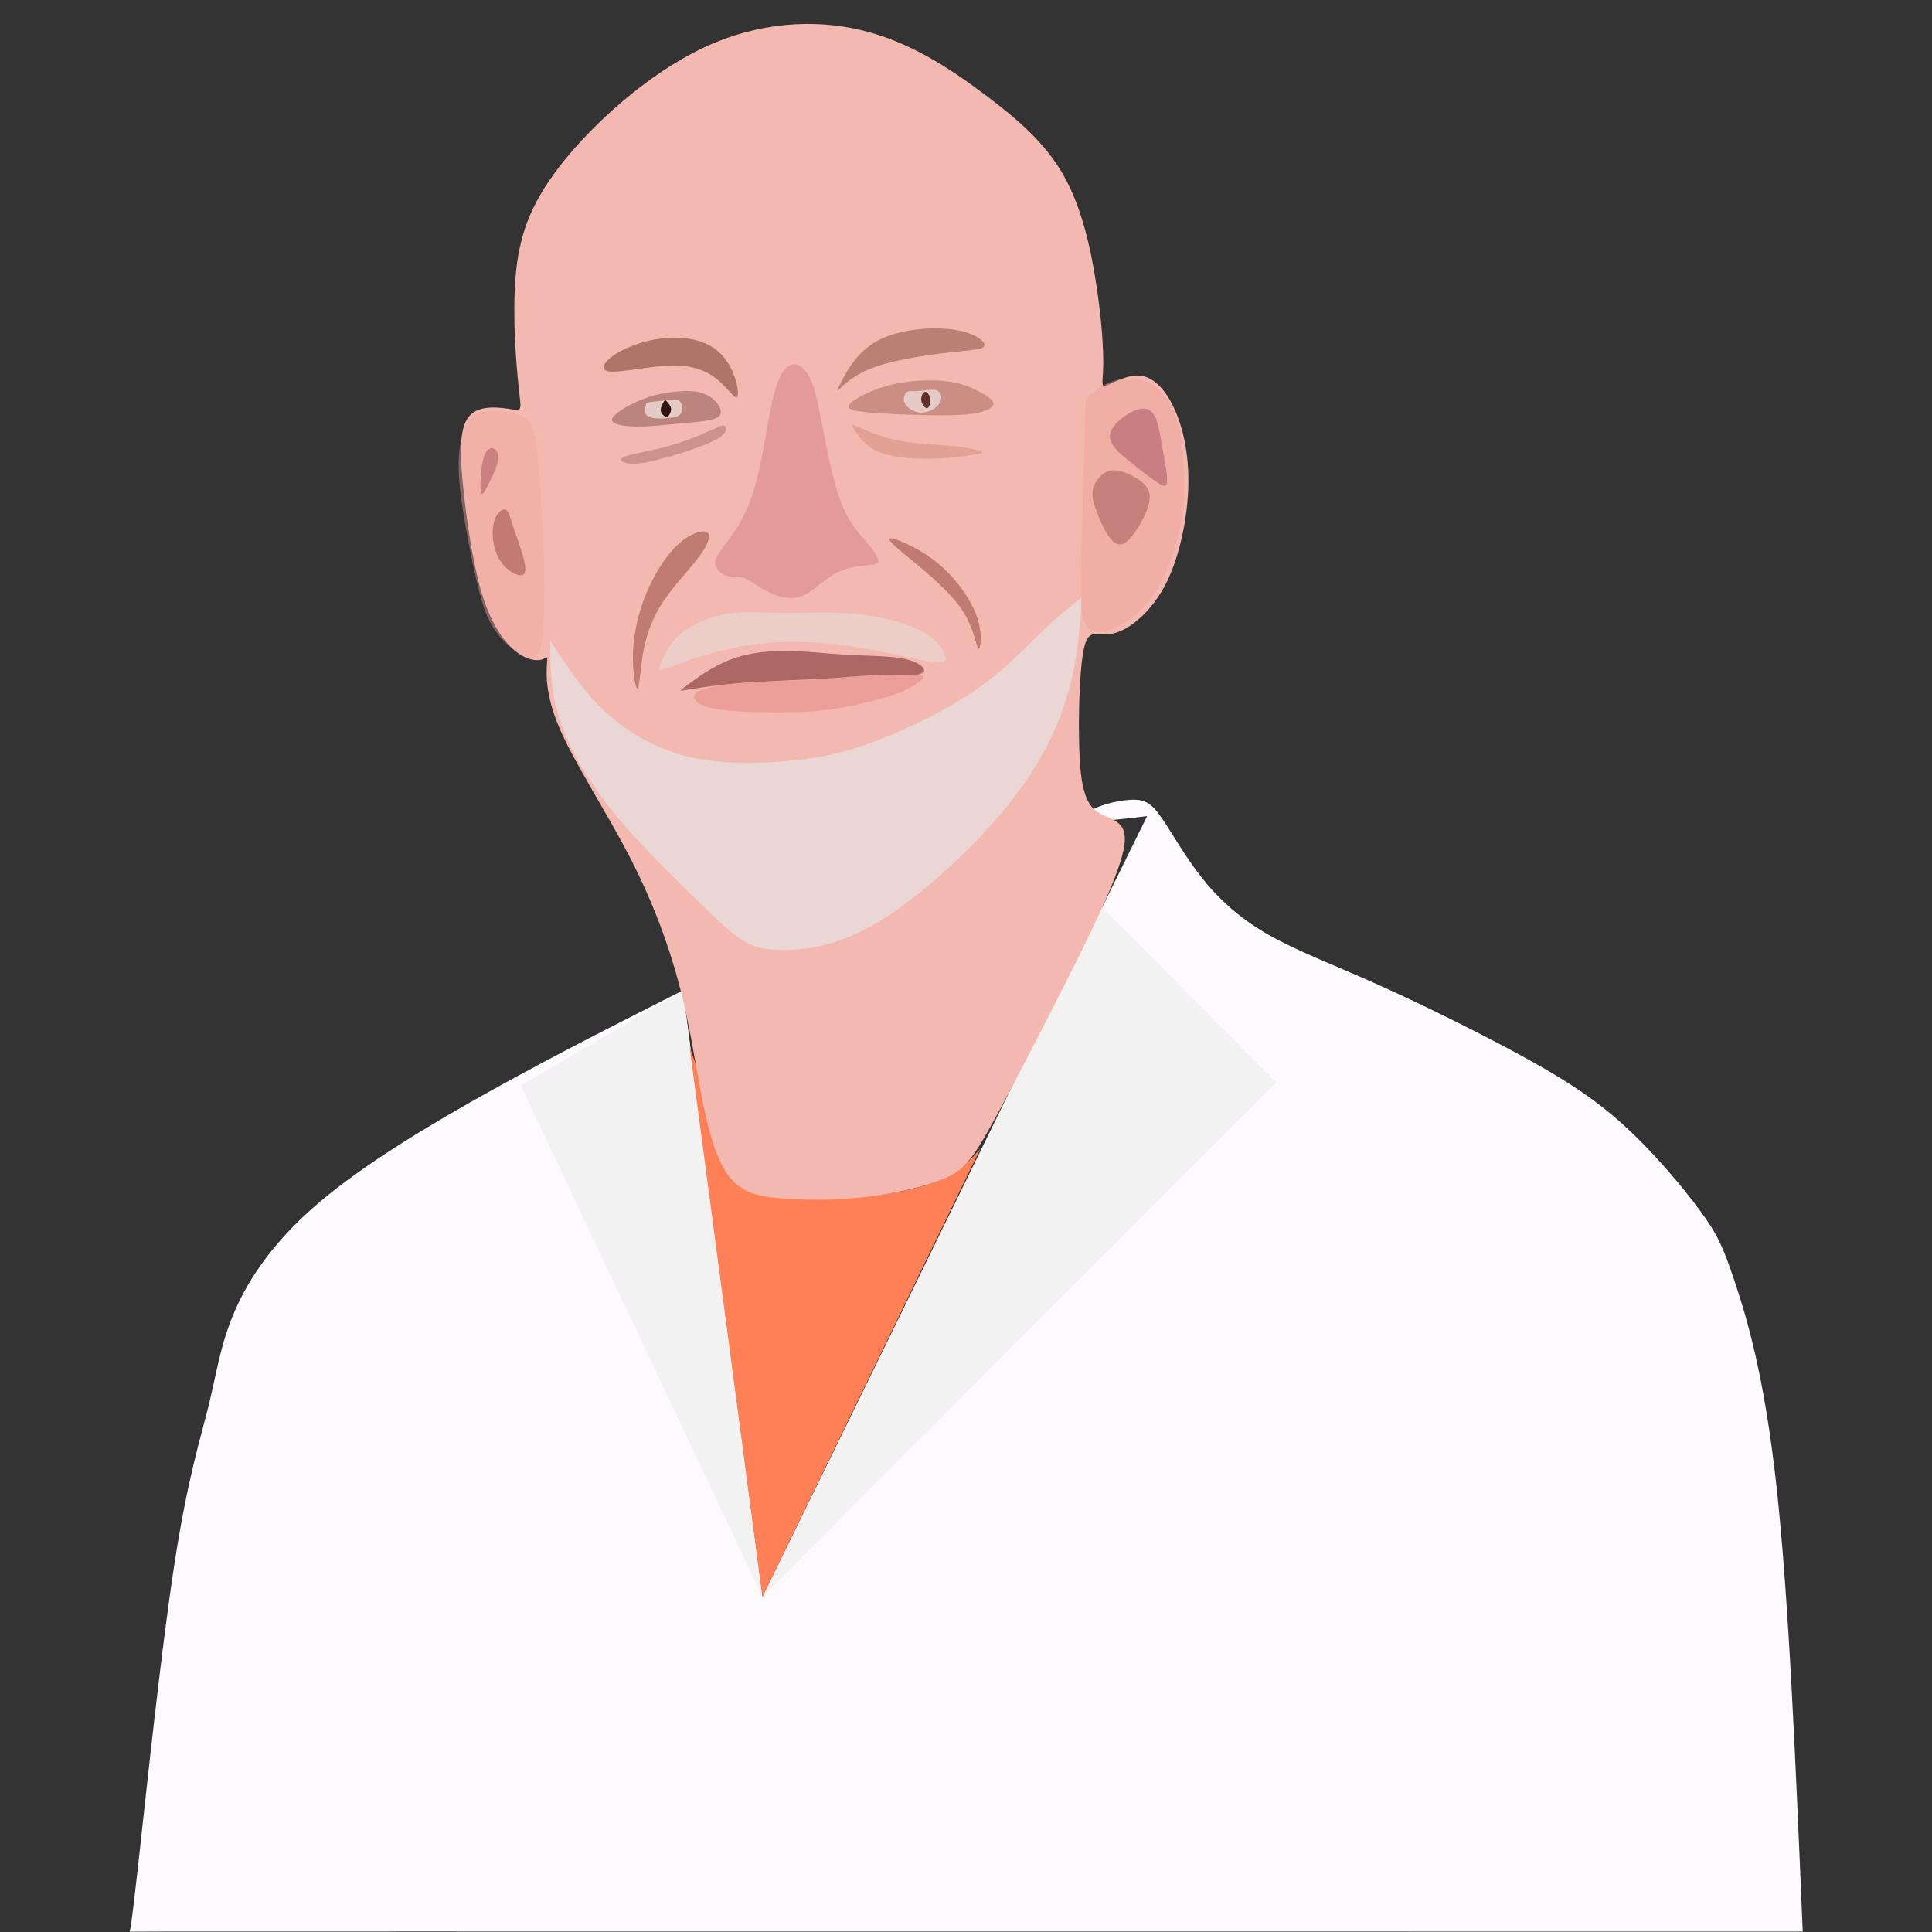 <?xml version="1.0" encoding="UTF-8" standalone="no"?>
<!-- Created with Inkscape (http://www.inkscape.org/) -->

<svg
   version="1.1"
   id="svg2"
   width="260"
   height="260"
   viewBox="0 0 260 260"
   sodipodi:docname="2.svg"
   inkscape:version="1.1 (c68e22c387, 2021-05-23)"
   xmlns:inkscape="http://www.inkscape.org/namespaces/inkscape"
   xmlns:sodipodi="http://sodipodi.sourceforge.net/DTD/sodipodi-0.dtd"
   xmlns="http://www.w3.org/2000/svg"
   xmlns:svg="http://www.w3.org/2000/svg">
  <rect x="0" y="0" width="260" height="260" fill="#333333" stroke="none"/>
  <defs
     id="defs6">
    <inkscape:path-effect
       effect="bspline"
       id="path-effect147616"
       is_visible="true"
       lpeversion="1"
       weight="33.333"
       steps="2"
       helper_size="0"
       apply_no_weight="true"
       apply_with_weight="true"
       only_selected="false" />
    <inkscape:path-effect
       effect="bspline"
       id="path-effect136808"
       is_visible="true"
       lpeversion="1"
       weight="33.333"
       steps="2"
       helper_size="0"
       apply_no_weight="true"
       apply_with_weight="true"
       only_selected="false" />
    <inkscape:path-effect
       effect="bspline"
       id="path-effect131522"
       is_visible="true"
       lpeversion="1"
       weight="33.333"
       steps="2"
       helper_size="0"
       apply_no_weight="true"
       apply_with_weight="true"
       only_selected="false" />
    <inkscape:path-effect
       effect="bspline"
       id="path-effect125381"
       is_visible="true"
       lpeversion="1"
       weight="33.333"
       steps="2"
       helper_size="0"
       apply_no_weight="true"
       apply_with_weight="true"
       only_selected="false" />
    <inkscape:path-effect
       effect="bspline"
       id="path-effect116547"
       is_visible="true"
       lpeversion="1"
       weight="33.333"
       steps="2"
       helper_size="0"
       apply_no_weight="true"
       apply_with_weight="true"
       only_selected="false" />
    <inkscape:path-effect
       effect="bspline"
       id="path-effect112205"
       is_visible="true"
       lpeversion="1"
       weight="33.333"
       steps="2"
       helper_size="0"
       apply_no_weight="true"
       apply_with_weight="true"
       only_selected="false" />
    <inkscape:path-effect
       effect="bspline"
       id="path-effect109555"
       is_visible="true"
       lpeversion="1"
       weight="33.333"
       steps="2"
       helper_size="0"
       apply_no_weight="true"
       apply_with_weight="true"
       only_selected="false" />
    <inkscape:path-effect
       effect="bspline"
       id="path-effect103521"
       is_visible="true"
       lpeversion="1"
       weight="33.333"
       steps="2"
       helper_size="0"
       apply_no_weight="true"
       apply_with_weight="true"
       only_selected="false" />
    <inkscape:path-effect
       effect="bspline"
       id="path-effect98960"
       is_visible="true"
       lpeversion="1"
       weight="33.333"
       steps="2"
       helper_size="0"
       apply_no_weight="true"
       apply_with_weight="true"
       only_selected="false" />
    <inkscape:path-effect
       effect="bspline"
       id="path-effect89645"
       is_visible="true"
       lpeversion="1"
       weight="33.333"
       steps="2"
       helper_size="0"
       apply_no_weight="true"
       apply_with_weight="true"
       only_selected="false" />
    <inkscape:path-effect
       effect="bspline"
       id="path-effect85825"
       is_visible="true"
       lpeversion="1"
       weight="33.333"
       steps="2"
       helper_size="0"
       apply_no_weight="true"
       apply_with_weight="true"
       only_selected="false" />
    <inkscape:path-effect
       effect="bspline"
       id="path-effect82473"
       is_visible="true"
       lpeversion="1"
       weight="33.333"
       steps="2"
       helper_size="0"
       apply_no_weight="true"
       apply_with_weight="true"
       only_selected="false" />
    <inkscape:path-effect
       effect="bspline"
       id="path-effect79199"
       is_visible="true"
       lpeversion="1"
       weight="33.333"
       steps="2"
       helper_size="0"
       apply_no_weight="true"
       apply_with_weight="true"
       only_selected="false" />
    <inkscape:path-effect
       effect="bspline"
       id="path-effect76001"
       is_visible="true"
       lpeversion="1"
       weight="33.333"
       steps="2"
       helper_size="0"
       apply_no_weight="true"
       apply_with_weight="true"
       only_selected="false" />
    <inkscape:path-effect
       effect="bspline"
       id="path-effect72532"
       is_visible="true"
       lpeversion="1"
       weight="33.333"
       steps="2"
       helper_size="0"
       apply_no_weight="true"
       apply_with_weight="true"
       only_selected="false" />
    <inkscape:path-effect
       effect="bspline"
       id="path-effect69375"
       is_visible="true"
       lpeversion="1"
       weight="33.333"
       steps="2"
       helper_size="0"
       apply_no_weight="true"
       apply_with_weight="true"
       only_selected="false" />
    <inkscape:path-effect
       effect="bspline"
       id="path-effect62880"
       is_visible="true"
       lpeversion="1"
       weight="33.333"
       steps="2"
       helper_size="0"
       apply_no_weight="true"
       apply_with_weight="true"
       only_selected="false" />
    <inkscape:path-effect
       effect="bspline"
       id="path-effect62876"
       is_visible="true"
       lpeversion="1"
       weight="33.333"
       steps="2"
       helper_size="0"
       apply_no_weight="true"
       apply_with_weight="true"
       only_selected="false" />
    <inkscape:path-effect
       effect="bspline"
       id="path-effect59057"
       is_visible="true"
       lpeversion="1"
       weight="33.333"
       steps="2"
       helper_size="0"
       apply_no_weight="true"
       apply_with_weight="true"
       only_selected="false" />
    <inkscape:path-effect
       effect="bspline"
       id="path-effect41107"
       is_visible="true"
       lpeversion="1"
       weight="33.333"
       steps="2"
       helper_size="0"
       apply_no_weight="true"
       apply_with_weight="true"
       only_selected="false" />
    <inkscape:path-effect
       effect="bspline"
       id="path-effect41103"
       is_visible="true"
       lpeversion="1"
       weight="33.333"
       steps="2"
       helper_size="0"
       apply_no_weight="true"
       apply_with_weight="true"
       only_selected="false" />
    <inkscape:path-effect
       effect="bspline"
       id="path-effect41099"
       is_visible="true"
       lpeversion="1"
       weight="33.333"
       steps="2"
       helper_size="0"
       apply_no_weight="true"
       apply_with_weight="true"
       only_selected="false" />
    <inkscape:path-effect
       effect="bspline"
       id="path-effect30418"
       is_visible="true"
       lpeversion="1"
       weight="33.333"
       steps="2"
       helper_size="0"
       apply_no_weight="true"
       apply_with_weight="true"
       only_selected="false" />
    <inkscape:path-effect
       effect="bspline"
       id="path-effect21007"
       is_visible="true"
       lpeversion="1"
       weight="33.333"
       steps="2"
       helper_size="0"
       apply_no_weight="true"
       apply_with_weight="true"
       only_selected="false" />
    <inkscape:path-effect
       effect="bspline"
       id="path-effect13498"
       is_visible="true"
       lpeversion="1"
       weight="33.333"
       steps="2"
       helper_size="0"
       apply_no_weight="true"
       apply_with_weight="true"
       only_selected="false" />
    <inkscape:path-effect
       effect="bspline"
       id="path-effect11257"
       is_visible="true"
       lpeversion="1"
       weight="33.333"
       steps="2"
       helper_size="0"
       apply_no_weight="true"
       apply_with_weight="true"
       only_selected="false" />
    <inkscape:path-effect
       effect="bspline"
       id="path-effect11187"
       is_visible="true"
       lpeversion="1"
       weight="33.333"
       steps="2"
       helper_size="0"
       apply_no_weight="true"
       apply_with_weight="true"
       only_selected="false" />
    <inkscape:path-effect
       effect="bspline"
       id="path-effect862"
       is_visible="true"
       lpeversion="1"
       weight="33.333"
       steps="2"
       helper_size="0"
       apply_no_weight="true"
       apply_with_weight="true"
       only_selected="false" />
  </defs>
  <sodipodi:namedview
     id="namedview4"
     pagecolor="#ffffff"
     bordercolor="#666666"
     borderopacity="1.0"
     inkscape:pageshadow="2"
     inkscape:pageopacity="0.0"
     inkscape:pagecheckerboard="true"
     showgrid="false"
     inkscape:zoom="1.3707232"
     inkscape:cx="144.08452"
     inkscape:cy="183.84456"
     inkscape:window-width="1920"
     inkscape:window-height="1047"
     inkscape:window-x="-9"
     inkscape:window-y="-9"
     inkscape:window-maximized="1"
     inkscape:current-layer="g907"
     fit-margin-top="8"
     lock-margins="true"
     fit-margin-left="8"
     fit-margin-right="8"
     fit-margin-bottom="0" />
  <g
     inkscape:groupmode="layer"
     inkscape:label="Image"
     id="g8"
     transform="translate(2.994,-21.462)">
    <g
       id="g907"
       transform="translate(4.794,10.356)">
      <g
         id="g1803"
         transform="translate(9.394,-4.783)">
        <path
           style="fill:#fcfafc;fill-opacity:1;stroke:none;stroke-width:1px;stroke-linecap:butt;stroke-linejoin:miter;stroke-opacity:1"
           d="m 0.217,275.878 c 0.06,0.057 0.18,0.17 1.216,-9.165 1.036,-9.335 2.993,-28.154 4.817,-40.076 1.824,-11.922 3.524,-17.022 4.63,-21.527 1.105,-4.505 1.615,-8.415 3.57,-12.878 1.955,-4.463 5.355,-9.478 11.433,-14.621 6.078,-5.143 14.833,-10.413 23.418,-15.173 8.585,-4.76 17,-9.01 25.415,-13.26 0,0 10.71,81.602 10.71,81.602 0,0 51.766,-105.062 51.766,-105.062 -2.72,0.34 -5.439,0.68 -6.842,0.511 -1.403,-0.169 -1.488,-0.849 -0.298,-1.488 1.19,-0.638 3.655,-1.233 5.313,-1.233 1.658,4.9e-4 2.508,0.595 3.825,2.508 1.317,1.913 3.102,5.143 5.398,8.033 2.295,2.89 5.1,5.44 8.883,7.607 3.783,2.167 8.543,3.952 14.535,6.63 5.993,2.678 13.218,6.248 18.955,9.35 5.738,3.103 9.988,5.738 14.11,9.435 4.122,3.698 8.118,8.458 10.497,11.688 2.38,3.23 3.145,4.93 4.717,9.648 1.572,4.718 3.952,12.453 5.61,27.527 1.657,15.074 2.592,37.486 3.527,59.899 -75.089,-0.004 -150.177,-0.008 -187.723,-0.01 -37.545,-0.002 -37.545,-0.002 -37.485,0.055 z"
           id="path860"
           sodipodi:nodetypes="cccccccccccccccccccccccc" />
        <path
           style="fill:#f2f2f2;fill-opacity:1;stroke:none;stroke-width:1px;stroke-linecap:butt;stroke-linejoin:miter;stroke-opacity:1"
           d="m 85.427,230.78 c 0,0 69.104,-69.217 69.104,-69.217 0,0 -23.621,-23.802 -23.621,-23.802 0,0 -45.483,93.018 -45.483,93.018 z"
           id="path11185"
           inkscape:path-effect="#path-effect11187"
           inkscape:original-d="m 85.42683,230.77994 c 0,0 69.10406,-69.21672 69.10406,-69.21672 0,0 -23.62141,-23.80173 -23.62141,-23.80173 0,0 -45.48265,93.01845 -45.48265,93.01845 z" />
        <path
           style="fill:#f2f2f2;stroke:none;stroke-width:1px;stroke-linecap:butt;stroke-linejoin:miter;stroke-opacity:1"
           d="m 85.427,230.78 c 0,0 -10.71,-81.602 -10.71,-81.602 0,0 -21.818,12.802 -21.818,12.802 0,0 32.528,68.799 32.528,68.799 z"
           id="path11255"
           inkscape:path-effect="#path-effect11257"
           inkscape:original-d="M 85.42683,230.77994 74.716601,149.1782 52.898354,161.98064 Z"
           sodipodi:nodetypes="cccc" />
        <path
           style="fill:#ff8057;fill-opacity:1;stroke:none;stroke-width:1px;stroke-linecap:butt;stroke-linejoin:miter;stroke-opacity:1"
           d="m 85.427,230.78 c 0,0 29.326,-60.309 29.326,-60.309 -1.403,1.573 -2.805,3.145 -5.631,4.314 -2.826,1.169 -7.076,1.934 -11.39,2.231 -4.314,0.298 -8.691,0.128 -11.645,-0.446 -2.954,-0.573 -4.484,-1.551 -5.441,-3.357 -0.957,-1.806 -1.339,-4.441 -2.083,-7.331 -0.744,-2.89 -1.849,-6.036 -2.954,-9.181 0,0 9.818,74.079 9.818,74.079 z"
           id="path13496"
           inkscape:path-effect="#path-effect13498"
           inkscape:original-d="m 85.42683,230.77994 c 0,0 29.32563,-60.30879 29.32563,-60.30879 0,0 -2.80406,3.14607 -4.20759,4.7176 -4.24918,0.76603 -8.49918,1.53104 -12.750275,2.29505 -4.376681,-0.169 -8.754188,-0.33901 -13.132781,-0.51001 -1.529064,-0.97654 -3.059066,-1.95404 -4.590099,-2.93256 -0.381515,-2.63411 -0.764016,-5.26911 -1.147524,-7.90517 -1.104046,-3.14413 -3.315071,-9.4352 -3.315071,-9.4352 0,0 9.81771,74.07908 9.81771,74.07908 z" />
        <g
           id="g40540"
           style="opacity:1"
           transform="translate(0.255,-0.128)">
          <path
             style="opacity:1;fill:#f3b8b0;fill-opacity:1;stroke:none;stroke-width:1px;stroke-linecap:butt;stroke-linejoin:miter;stroke-opacity:1"
             d="m 98.688,177.144 c 3.825,-0.425 8.16,-1.318 10.88,-2.486 2.72,-1.169 3.825,-2.614 6.247,-6.949 2.423,-4.335 6.163,-11.56 9.945,-19.04 3.783,-7.48 7.608,-15.215 8.118,-18.913 0.511,-3.698 -2.294,-3.358 -3.91,-4.675 -1.615,-1.317 -2.04,-4.292 -2.168,-8.5 -0.128,-4.208 0.042,-9.648 0.468,-12.411 0.425,-2.763 1.105,-2.848 1.998,-2.805 0.893,0.043 1.998,0.213 3.697,-0.723 1.7,-0.935 3.995,-2.975 5.652,-6.375 1.657,-3.4 2.677,-8.16 2.848,-12.325 0.17,-4.165 -0.51,-7.735 -1.657,-10.455 -1.147,-2.72 -2.762,-4.59 -4.59,-4.888 -1.828,-0.298 -3.868,0.977 -4.718,1.275 -0.85,0.298 -0.51,-0.382 -0.468,-2.677 0.043,-2.295 -0.212,-6.205 -0.935,-10.922 -0.722,-4.718 -1.912,-10.243 -4.377,-14.62 -2.465,-4.378 -6.205,-7.608 -10.752,-11.008 -4.548,-3.4 -9.903,-6.97 -16.363,-8.543 -6.46,-1.573 -14.025,-1.148 -21.464,2.38 -7.438,3.528 -14.748,10.158 -19.083,15.683 -4.335,5.526 -5.695,9.946 -6.12,15.258 -0.425,5.313 0.085,11.518 0.426,14.663 0.341,3.145 0.511,3.23 -0.892,3.017 -1.403,-0.213 -4.378,-0.723 -5.781,0.935 -1.403,1.658 -1.233,5.483 -0.723,10.201 0.51,4.718 1.36,10.328 2.635,14.238 1.275,3.91 2.975,6.12 4.463,7.267 1.488,1.147 2.763,1.232 3.442,1.02 0.679,-0.212 0.764,-0.722 0.679,0.468 -0.085,1.19 -0.34,4.08 1.658,8.755 1.998,4.675 6.248,11.135 9.435,17.298 3.187,6.163 5.312,12.028 6.704,17.308 1.392,5.281 2.051,9.977 2.922,14.535 0.871,4.558 1.955,8.978 3.879,11.347 1.924,2.369 4.686,2.688 7.725,2.868 3.039,0.181 6.354,0.223 10.179,-0.202 z"
             id="path21005"
             inkscape:path-effect="#path-effect21007"
             inkscape:original-d="m 98.177103,177.6113 c 4.336097,-0.89151 8.671187,-1.78403 13.005277,-2.67755 1.10605,-1.44406 2.21103,-2.88904 3.31507,-4.3351 3.74116,-7.2243 7.48116,-14.44931 11.22024,-21.67546 3.82616,-7.73432 7.65117,-15.46933 11.47525,-23.2055 -2.80412,0.34102 -5.60912,0.68102 -8.41518,1.02003 -0.42402,-2.97413 -0.84902,-5.94913 -1.27503,-8.9252 0.17101,-5.43922 0.34101,-10.87923 0.51001,-16.32035 0.68103,-0.084 1.36103,-0.169 2.04005,-0.255 1.10604,0.17101 2.21104,0.34101 3.31507,0.51001 2.29609,-2.039085 4.5911,-4.079088 6.88514,-6.120131 1.02105,-4.759198 2.04105,-9.519204 3.06007,-14.280306 -0.67903,-3.569148 -1.35903,-7.139153 -2.04004,-10.71023 -1.61407,-1.869077 -3.22907,-3.73908 -4.84511,-5.61012 -2.03908,1.276053 -4.07908,2.551055 -6.12013,3.825082 0.34102,-0.679028 0.68102,-1.359029 1.02002,-2.040044 -0.25401,-3.909162 -0.50901,-7.819167 -0.76501,-11.730251 -1.18905,-5.524229 -2.37905,-11.049237 -3.57008,-16.575355 -3.73915,-3.229134 -7.47916,-6.459139 -11.22024,-9.690208 -5.35422,-3.569148 -10.70923,-7.139153 -16.065344,-10.710229 -7.564313,0.426017 -15.129324,0.851018 -22.695486,1.275027 -7.309303,6.631275 -14.619313,13.261284 -21.93047,19.890426 -1.359056,4.421183 -2.719058,8.84119 -4.080087,13.260284 0.511021,6.206257 1.021021,12.411266 1.530032,18.615399 0.171007,0.086 0.341008,0.171004 0.510011,0.255006 -2.974123,-0.509022 -5.949127,-1.019022 -8.925191,-1.530033 0.171007,3.826158 0.341007,7.651164 0.510011,11.475246 0.851035,5.611232 1.701036,11.22124 2.550055,16.83036 1.70107,2.211087 3.401072,4.421097 5.100109,6.630147 1.276053,0.086 2.551055,0.171 3.825082,0.255 0.086,-0.50902 0.171003,-1.01902 0.255005,-1.53003 -0.25401,2.89112 -0.509011,5.78112 -0.765016,8.67018 4.251176,6.46127 8.501182,12.92128 12.750273,19.38042 2.126088,5.86624 4.251091,11.73125 6.375137,17.59538 0.659777,4.69744 1.318514,9.3936 1.976292,14.08904 1.084796,4.42119 2.168526,8.84111 3.25132,13.26029 2.763611,0.31977 5.526116,0.63851 8.287677,0.95627 3.316137,0.0435 6.631142,0.086 9.945213,0.1275 z"
             sodipodi:nodetypes="cccccccccccccccccccccccccccccccccccccc" />
          <path
             style="opacity:0.661;fill:#e6e6e6;stroke:none;stroke-width:1px;stroke-linecap:butt;stroke-linejoin:miter;stroke-opacity:1"
             d="m 126.334,109.143 c -1.296,4.59 -3.634,9.69 -8.309,15.449 -4.675,5.759 -11.688,12.176 -17.361,15.555 -5.673,3.379 -10.008,3.719 -12.856,3.698 -2.847,-0.021 -4.207,-0.404 -6.163,-1.87 -1.955,-1.466 -4.505,-4.016 -7.587,-7.076 -3.081,-3.06 -6.694,-6.63 -9.69,-10.498 -2.997,-3.868 -5.377,-8.033 -6.567,-11.773 -1.19,-3.74 -1.19,-7.056 -1.19,-10.371 2.253,3.443 4.506,6.886 7.545,9.67 3.039,2.784 6.864,4.909 11.072,5.928 4.208,1.02 8.798,0.935 12.75,0.616 3.953,-0.319 7.268,-0.871 11.645,-2.444 4.377,-1.573 9.817,-4.165 13.897,-6.928 4.08,-2.762 6.8,-5.695 9.01,-7.841 2.21,-2.146 3.91,-3.506 5.61,-4.866 -0.255,4.08 -0.51,8.161 -1.806,12.751 z"
             id="path30416"
             inkscape:path-effect="#path-effect30418"
             inkscape:original-d="m 127.37523,108.63233 c -2.33655,5.10111 -4.6741,10.20122 -7.01265,15.30032 -7.01179,6.41877 -14.0243,12.83628 -21.037952,19.25292 -4.33418,0.34101 -8.669186,0.68101 -13.005279,1.02002 -1.359056,-0.38152 -2.719058,-0.76402 -4.080087,-1.14753 -2.549106,-2.5491 -5.099109,-5.0991 -7.650164,-7.65016 -3.61165,-3.56915 -7.224155,-7.13915 -10.837732,-10.71023 -2.379099,-4.16417 -4.759102,-8.32918 -7.140153,-12.49527 10e-4,-3.31413 0,-9.94521 0,-9.94521 0,0 4.506096,6.88615 6.757645,10.32772 3.826158,2.12609 7.651163,4.25109 11.475245,6.37514 4.591191,-0.084 9.181197,-0.16901 13.770295,-0.25501 3.316138,-0.55152 6.631142,-1.10402 9.945213,-1.65753 5.441229,-2.59161 10.881229,-5.18411 16.320349,-7.77767 2.72111,-2.93162 5.44112,-5.86412 8.16018,-8.79769 1.70107,-1.359054 5.10011,-4.080085 5.10011,-4.080085 0,0 -0.50902,8.161175 -0.76502,12.240265 z" />
        </g>
        <path
           style="opacity:0.421;fill:#eb9f98;fill-opacity:1;stroke:none;stroke-width:1px;stroke-linecap:butt;stroke-linejoin:miter;stroke-opacity:1"
           d="m 128.851,72.217 c -0.075,2.705 -0.225,8.115 -0.356,12.595 -0.131,4.48 -0.243,8.031 -0.212,10.645 0.03,2.615 0.202,4.293 1.085,5.012 0.883,0.718 2.475,0.478 4.218,-0.454 1.743,-0.932 3.636,-2.554 5.138,-5.154 1.502,-2.599 2.614,-6.175 3.11,-9.15 0.496,-2.975 0.376,-5.349 0.241,-7.558 -0.135,-2.209 -0.285,-4.252 -0.961,-6.146 -0.676,-1.893 -1.878,-3.636 -3.441,-4.493 -1.563,-0.857 -3.486,-0.827 -5.004,-0.346 -1.518,0.481 -2.63,1.412 -3.186,1.878 -0.556,0.466 -0.556,0.466 -0.631,3.171 z"
           id="path41097"
           inkscape:original-d="m 128.92601,69.511854 c -0.14927,5.410482 -0.29953,10.819965 -0.45079,16.228448 -0.11066,3.551659 -0.22231,7.102175 -0.33497,10.651763 0.17276,1.679613 0.34452,3.358158 0.51528,5.035735 1.59383,-0.23942 3.18659,-0.47984 4.77838,-0.72126 1.89436,-1.62188 3.78764,-3.244692 5.67996,-4.868537 1.11297,-3.575341 2.22489,-7.151538 3.33584,-10.728808 -0.11921,-2.373209 -0.23942,-4.747323 -0.36063,-7.122485 -0.14927,-2.042623 -0.29953,-4.086165 -0.45079,-6.130747 -1.20113,-1.742091 -2.40321,-3.485111 -3.60632,-5.229167 -1.92241,0.03105 -3.84574,0.0611 -5.77012,0.09016 -1.11097,0.932652 -2.22289,1.864266 -3.33584,2.7949 z"
           inkscape:path-effect="#path-effect41099" />
        <path
           style="opacity:0.739;fill:#bc6f75;fill-opacity:1;stroke:none;stroke-width:1px;stroke-linecap:butt;stroke-linejoin:miter;stroke-opacity:1"
           d="m 132.217,74.276 c 0.255,-1.278 2.088,-2.66 3.396,-3.171 1.308,-0.511 2.089,-0.15 2.585,0.752 0.495,0.902 0.706,2.344 1.021,4.118 0.316,1.773 0.736,3.877 0.662,4.763 -0.075,0.886 -0.646,0.556 -1.607,-0.12 -0.962,-0.676 -2.314,-1.698 -3.651,-2.795 -1.337,-1.097 -2.66,-2.269 -2.405,-3.547 z"
           id="path41101"
           inkscape:path-effect="#path-effect41103"
           inkscape:original-d="m 130.63901,74.380388 c 1.83421,-1.381423 3.66743,-2.763847 5.49964,-4.14727 0.78238,0.361639 1.56374,0.722264 2.34411,1.081896 0.21137,1.443558 0.42174,2.886058 0.63111,4.327587 0.42174,2.104729 0.84247,4.208375 1.26221,6.311063 -0.57001,-0.329586 -1.141,-0.660159 -1.71301,-0.991739 -1.35139,-1.020811 -2.70374,-2.042582 -4.05711,-3.065373 -1.32134,-1.171078 -2.64363,-2.343109 -3.96695,-3.516164 z" />
        <path
           style="opacity:0.684;fill:#b66d69;fill-opacity:1;stroke:none;stroke-width:1px;stroke-linecap:butt;stroke-linejoin:miter;stroke-opacity:1"
           d="m 130.083,81.143 c 0.376,-0.842 1.187,-1.774 2.27,-1.939 1.083,-0.165 2.435,0.436 3.457,1.082 1.022,0.646 1.713,1.338 1.742,2.404 0.029,1.067 -0.602,2.509 -1.338,3.786 -0.736,1.277 -1.578,2.389 -2.343,2.63 -0.766,0.241 -1.457,-0.39 -2.118,-1.472 -0.661,-1.082 -1.293,-2.614 -1.638,-3.757 -0.346,-1.142 -0.406,-1.893 -0.03,-2.735 z"
           id="path41105"
           inkscape:path-effect="#path-effect41107"
           inkscape:original-d="m 129.64727,81.2324 c 0.81242,-0.930634 1.62385,-1.862267 2.43427,-2.7949 1.3534,0.602066 2.70574,1.203107 4.05711,1.803161 0.69223,0.692226 1.38342,1.383423 2.07363,2.073635 -0.63011,1.443558 -1.26121,2.886058 -1.89331,4.327586 -0.8405,1.112972 -1.68195,2.224899 -2.52443,3.335848 -0.69023,-0.630119 -1.38142,-1.261213 -2.07363,-1.893319 -0.63012,-1.531717 -1.26122,-3.064374 -1.89332,-4.59806 -0.0591,-0.750332 -0.11921,-1.501634 -0.18032,-2.253951 z" />
        <path
           style="opacity:0.421;fill:#eda79d;fill-opacity:1;stroke:none;stroke-width:1px;stroke-linecap:butt;stroke-linejoin:miter;stroke-opacity:1"
           d="m 55.703,102.315 c 0.405,-2.268 0.435,-6.626 0.285,-11.69 -0.15,-5.064 -0.481,-10.834 -0.901,-14.125 -0.42,-3.291 -0.931,-4.102 -2.043,-4.614 -1.112,-0.511 -2.825,-0.722 -4.162,-0.677 -1.338,0.045 -2.299,0.345 -3.006,1.338 -0.707,0.992 -1.157,2.675 -1.293,4.629 -0.135,1.954 0.045,4.177 0.481,7.063 0.436,2.885 1.127,6.431 1.773,9.301 0.646,2.87 1.247,5.064 2.39,6.852 1.142,1.788 2.825,3.17 4.057,3.771 1.232,0.601 2.013,0.42 2.419,-1.848 z"
           id="path59055"
           inkscape:path-effect="#path-effect59057"
           inkscape:original-d="m 56.078305,104.40302 c 0.03105,-4.35664 0.0611,-8.71428 0.09016,-13.072919 C 55.838877,85.56087 55.508304,79.790871 55.176724,74.019756 54.666818,73.209317 54.155933,72.397911 53.644037,71.585489 51.932,71.376116 50.219032,71.165751 48.505029,70.954382 c -0.960705,0.301533 -1.922372,0.602054 -2.885058,0.901581 -0.449799,1.683984 -0.90058,3.3669 -1.35237,5.04885 0.181319,2.224943 0.361632,4.448797 0.540948,6.671696 0.692225,3.547287 1.383423,7.093433 2.073635,10.638649 0.602066,2.19489 1.203107,4.388692 1.803161,6.581542 1.683984,1.38345 3.3669,2.76584 5.04885,4.14727 0.782386,-0.17932 1.56374,-0.35964 2.34411,-0.54095 z" />
        <path
           style="fill:#ca7f81;fill-opacity:1;stroke:none;stroke-width:1px;stroke-linecap:butt;stroke-linejoin:miter;stroke-opacity:1"
           d="m 48.13,76.906 c -0.587,1.172 -0.737,3.967 -0.617,4.974 0.12,1.006 0.511,0.225 1.097,-0.947 0.586,-1.172 1.367,-2.735 1.248,-3.741 -0.12,-1.007 -1.141,-1.457 -1.728,-0.285 z"
           id="path62874"
           inkscape:path-effect="#path-effect62876"
           inkscape:original-d="m 47.693606,75.281968 c -0.149263,2.7959 -0.299526,5.590799 -0.45079,8.384699 0.391693,-0.780386 0.78237,-1.56174 1.172055,-2.344109 0.782385,-1.561771 1.563739,-3.124479 2.344109,-4.688219 -1.020812,-0.449799 -2.042582,-0.90058 -3.065374,-1.352371 z" />
        <path
           style="fill:#c37a75;fill-opacity:1;stroke:none;stroke-width:1px;stroke-linecap:butt;stroke-linejoin:miter;stroke-opacity:1"
           d="m 49.211,86.522 c -0.255,1.383 0.015,3.366 0.872,4.749 0.857,1.382 2.3,2.164 2.96,2.029 0.661,-0.135 0.54,-1.187 0.18,-2.494 -0.36,-1.307 -0.962,-2.87 -1.367,-4.117 -0.406,-1.247 -0.616,-2.179 -1.112,-2.255 -0.496,-0.076 -1.277,0.706 -1.533,2.089 z"
           id="path62878"
           inkscape:path-effect="#path-effect62880"
           inkscape:original-d="m 48.685345,85.920618 c 0.271474,1.984477 0.541948,3.967954 0.811422,5.950431 1.443558,0.782385 2.886058,1.563739 4.327587,2.344109 -0.119214,-1.050865 -0.239422,-2.102688 -0.360633,-3.155531 -0.600065,-1.561771 -1.201107,-3.124479 -1.803161,-4.688219 -0.209373,-0.930652 -0.419737,-1.862266 -0.631106,-2.794899 -0.780385,0.782385 -1.561739,1.563739 -2.344109,2.344109 z" />
        <path
           style="fill:#ab635c;fill-opacity:0.708;stroke:none;stroke-width:1px;stroke-linecap:butt;stroke-linejoin:miter;stroke-opacity:1"
           d="m 102.511,88.551 c 0.3,0.646 3.216,2.84 5.439,4.779 2.224,1.939 3.756,3.621 4.703,5.229 0.946,1.608 1.307,3.141 1.563,3.952 0.256,0.811 0.406,0.901 0.511,0.24 0.105,-0.661 0.165,-2.074 -0.376,-3.711 -0.541,-1.638 -1.683,-3.501 -3.035,-5.094 -1.352,-1.593 -2.915,-2.915 -4.853,-4.027 -1.938,-1.112 -4.252,-2.014 -3.952,-1.367 z"
           id="path69373"
           inkscape:path-effect="#path-effect69375"
           inkscape:original-d="m 99.895115,87.002514 c 2.916115,2.194846 5.831225,4.388692 8.745335,6.581538 1.53371,1.683984 3.06637,3.3669 4.59806,5.04885 0.36164,1.533718 0.72226,3.066378 1.08189,4.598058 0.15127,0.0912 0.30153,0.18132 0.45079,0.27048 0.0611,-1.41151 0.12121,-2.82396 0.18032,-4.237431 -1.14103,-1.862304 -2.28301,-3.725533 -3.42601,-5.589799 -1.56177,-1.321345 -3.12448,-2.643636 -4.68822,-3.966954 -2.3131,-0.900599 -4.62711,-1.802161 -6.942165,-2.704742 z" />
        <path
           style="fill:#ab635c;fill-opacity:0.708;stroke:none;stroke-width:1px;stroke-linecap:butt;stroke-linejoin:miter;stroke-opacity:1"
           d="m 68.61,108.551 c 0.27,-0.09 0.361,-2.795 0.826,-5.199 0.466,-2.404 1.307,-4.508 2.645,-6.522 1.337,-2.014 3.171,-3.937 4.373,-5.455 1.202,-1.517 1.773,-2.629 1.789,-3.276 0.016,-0.646 -0.525,-0.826 -1.397,-0.601 -0.872,0.225 -2.074,0.856 -3.352,2.224 -1.278,1.368 -2.63,3.471 -3.652,5.906 -1.022,2.435 -1.713,5.199 -1.833,7.844 -0.12,2.645 0.331,5.169 0.601,5.079 z"
           id="path72530"
           inkscape:path-effect="#path-effect72532"
           inkscape:original-d="m 68.790589,111.16487 c 0.09116,-2.70374 0.181316,-5.40848 0.270474,-8.11422 0.842492,-2.10273 1.68395,-4.206379 2.524426,-6.311067 1.83425,-1.92241 3.667427,-3.845743 5.49964,-5.770115 0.572013,-1.110971 1.143002,-2.222898 1.713003,-3.335847 -0.539959,-0.17932 -1.080896,-0.359632 -1.622845,-0.540948 -1.201131,0.632118 -2.403214,1.263212 -3.606321,1.893318 -1.351398,2.10473 -2.703742,4.208376 -4.057112,6.311064 -0.690226,2.765902 -1.381424,5.530695 -2.073636,8.294535 0.4518,2.52548 0.902581,5.04986 1.352371,7.57328 z" />
        <path
           style="fill:#e39b98;fill-opacity:1;stroke:none;stroke-width:1px;stroke-linecap:butt;stroke-linejoin:miter;stroke-opacity:1"
           d="m 86.972,68.941 c -0.751,2.885 -1.352,7.634 -2.209,11.12 -0.857,3.486 -1.968,5.71 -3.125,7.423 -1.157,1.713 -2.359,2.915 -2.539,3.892 -0.18,0.977 0.662,1.728 1.458,1.983 0.796,0.255 1.547,0.014 2.404,0.316 0.857,0.301 1.818,1.143 3.066,1.788 1.247,0.646 2.78,1.097 4.042,0.856 1.262,-0.241 2.253,-1.172 3.305,-1.984 1.052,-0.811 2.164,-1.503 3.321,-1.878 1.157,-0.376 2.359,-0.436 3.186,-0.526 0.826,-0.09 1.277,-0.21 1.112,-0.781 -0.165,-0.57 -0.947,-1.592 -1.922,-2.748 -0.975,-1.156 -2.15,-2.451 -3.127,-5.05 -0.977,-2.6 -1.758,-6.506 -2.344,-9.542 -0.586,-3.035 -0.977,-5.199 -1.622,-6.687 -0.646,-1.488 -1.547,-2.299 -2.449,-2.194 -0.902,0.105 -1.804,1.127 -2.555,4.012 z"
           id="path75999"
           inkscape:path-effect="#path-effect76001"
           inkscape:original-d="m 86.822198,67.077586 c -0.600053,4.749324 -1.201107,9.497648 -1.803161,14.244972 -1.110971,2.224943 -2.222898,4.448796 -3.335847,6.671695 -1.201132,1.203131 -2.403215,2.405215 -3.606322,3.606322 0.842492,0.752332 1.68395,1.503634 2.524425,2.253951 0.752332,-0.239426 1.503634,-0.479843 2.253951,-0.721264 0.962705,0.842492 1.924372,1.68395 2.885058,2.524425 1.533717,0.451799 3.066373,0.90258 4.59806,1.352371 0.992759,-0.930652 1.984477,-1.862267 2.975216,-2.7949 1.112971,-0.690225 2.224898,-1.381423 3.335847,-2.073635 1.203132,-0.05911 2.405215,-0.119211 3.606325,-0.180316 0.4518,-0.119213 0.90258,-0.239421 1.35237,-0.360632 -0.78039,-1.020812 -1.56174,-2.042583 -2.344111,-3.065374 -1.231185,-1.231184 -2.343109,-2.58353 -3.516164,-3.876796 -0.780385,-3.905927 -1.56174,-7.812697 -2.344109,-11.720546 -0.389693,-2.162836 -0.78037,-4.326586 -1.172055,-6.491379 -0.900598,-0.810439 -1.802161,-1.621845 -2.704741,-2.434267 -0.900599,1.022811 -1.802161,2.044582 -2.704742,3.065373 z" />
        <path
           style="fill:#ae6864;fill-opacity:1;stroke:none;stroke-width:1px;stroke-linecap:butt;stroke-linejoin:miter;stroke-opacity:1"
           d="m 75.147,108.746 c 0.947,-0.165 2.84,-0.496 5.425,-0.751 2.585,-0.255 5.86,-0.436 9.076,-0.586 3.216,-0.15 6.371,-0.27 9.226,-0.346 2.855,-0.075 5.409,-0.105 6.821,-0.285 1.412,-0.18 1.682,-0.511 1.367,-0.976 -0.315,-0.466 -1.216,-1.067 -3.17,-1.367 -1.954,-0.301 -4.959,-0.301 -7.543,-0.451 -2.584,-0.15 -4.748,-0.451 -7.243,-0.496 -2.494,-0.045 -5.319,0.165 -7.859,1.112 -2.54,0.947 -4.794,2.63 -5.921,3.471 -1.127,0.842 -1.127,0.842 -0.18,0.676 z"
           id="path79197"
           inkscape:path-effect="#path-effect79199"
           inkscape:original-d="m 74.200072,108.91092 c 1.894319,-0.32958 3.787638,-0.66016 5.679957,-0.99174 3.276808,-0.17932 6.552485,-0.35963 9.827227,-0.54095 3.156595,-0.11921 6.312063,-0.23942 9.466595,-0.36063 2.555529,-0.029 5.109959,-0.0591 7.663429,-0.0902 0.27148,-0.32958 0.54195,-0.66016 0.81143,-0.99174 -0.9006,-0.60006 -1.80216,-1.2011 -2.70474,-1.80316 -3.00433,0.001 -6.009541,0.001 -9.015809,0 -2.162836,-0.29953 -4.326586,-0.60005 -6.491379,-0.90158 -2.824009,0.21138 -5.648905,0.42174 -8.474857,0.63111 -2.252996,1.68398 -4.506902,3.3669 -6.761853,5.04885 z" />
        <path
           style="fill:#ec9e9a;fill-opacity:1;stroke:none;stroke-width:1px;stroke-linecap:butt;stroke-linejoin:miter;stroke-opacity:1"
           d="m 76.726,108.966 c 1.022,-0.617 3.621,-1.012 6.288,-1.21 2.667,-0.198 5.402,-0.198 8.167,-0.348 2.765,-0.15 5.56,-0.451 8.249,-0.601 2.69,-0.15 5.274,-0.15 6.566,-0.09 1.292,0.061 1.292,0.181 0.901,0.571 -0.391,0.39 -1.172,1.051 -2.734,1.697 -1.562,0.646 -3.907,1.277 -6.055,1.743 -2.149,0.466 -4.102,0.766 -6.461,0.917 -2.359,0.15 -5.124,0.15 -7.663,0.06 -2.539,-0.09 -4.853,-0.27 -6.289,-0.778 -1.435,-0.508 -1.991,-1.344 -0.969,-1.961 z"
           id="path82471"
           inkscape:path-effect="#path-effect82473"
           inkscape:original-d="m 75.147132,108.74556 c 2.600423,-0.39467 5.199847,-0.79034 7.79827,-1.18701 2.735849,0.001 5.470589,0.001 8.204383,0 2.795955,-0.29953 5.590798,-0.60005 8.384698,-0.90158 2.585587,0.001 5.170057,0.001 7.753587,0 10e-4,0.12121 10e-4,0.24142 0,0.36063 -0.78038,0.66217 -1.56173,1.32332 -2.3441,1.98348 -2.34316,0.63212 -4.68722,1.26321 -7.032332,1.89332 -1.952463,0.30153 -3.905849,0.60205 -5.860273,0.90158 -2.763902,0.001 -5.528693,0.001 -8.29454,0 -2.313103,-0.17932 -4.627113,-0.35964 -6.94217,-0.54095 -0.554852,-0.83551 -1.110682,-1.67198 -1.667523,-2.50947 z" />
        <path
           style="fill:#bb8075;fill-opacity:1;stroke:none;stroke-width:1px;stroke-linecap:butt;stroke-linejoin:miter;stroke-opacity:1"
           d="m 96.018,68.024 c 0.676,-0.631 2.029,-1.893 4.793,-2.833 2.765,-0.939 6.94,-1.556 9.855,-1.879 2.915,-0.323 4.567,-0.353 4.643,-0.946 0.075,-0.593 -1.427,-1.75 -4.334,-2.141 -2.907,-0.391 -7.218,-0.015 -10.058,1.518 -2.84,1.533 -4.207,4.223 -4.891,5.567 -0.684,1.345 -0.684,1.345 -0.007,0.714 z"
           id="path85823"
           inkscape:path-effect="#path-effect85825"
           inkscape:original-d="m 95.342134,68.655352 c 1.35337,-1.261213 2.705741,-2.523425 4.057112,-3.786638 4.177064,-0.615409 8.352884,-1.231781 12.527954,-1.84919 1.65393,-0.02905 3.30676,-0.05911 4.95869,-0.09016 -1.50166,-1.15605 -3.00423,-2.313031 -4.5079,-3.471084 -4.31031,0.376983 -8.62145,0.75295 -12.933665,1.127925 -1.366425,2.690769 -2.733794,5.38043 -4.102191,8.069145 z"
           sodipodi:nodetypes="scccccss" />
        <path
           style="fill:#af756a;fill-opacity:1;stroke:none;stroke-width:1px;stroke-linecap:butt;stroke-linejoin:miter;stroke-opacity:1"
           d="m 64.831,65.885 c 1.532,0.175 5.451,-0.736 8.335,-0.801 2.884,-0.065 4.732,0.717 6.099,1.806 1.367,1.09 2.254,2.487 2.637,2.48 0.383,-0.008 0.263,-1.42 -0.255,-2.87 -0.518,-1.45 -1.435,-2.938 -2.982,-3.907 -1.548,-0.97 -3.726,-1.42 -6.107,-1.235 -2.381,0.185 -4.962,1.006 -6.682,2.049 -1.72,1.042 -2.576,2.304 -1.044,2.479 z"
           id="path89643"
           inkscape:path-effect="#path-effect89645"
           inkscape:original-d="m 62.442815,66.972297 c 3.920087,-0.910563 7.839172,-1.822126 11.757257,-2.734689 1.849277,0.782385 3.69748,1.563739 5.54472,2.344109 0.887572,1.398478 1.774108,2.795899 2.659662,4.192349 -0.119213,-1.411504 -0.239421,-2.823952 -0.360632,-4.237428 -0.915625,-1.486637 -1.832214,-2.974215 -2.74982,-4.462823 -2.177863,-0.449799 -4.356639,-0.900581 -6.536459,-1.352371 -2.580793,0.822422 -5.162433,1.643794 -7.745224,2.464215 -0.855518,1.263237 -1.712002,2.525425 -2.569504,3.786638 z"
           sodipodi:nodetypes="ccccccccc" />
        <path
           style="opacity:0.6;fill:#b07167;fill-opacity:1;stroke:none;stroke-width:1px;stroke-linecap:butt;stroke-linejoin:miter;stroke-opacity:1"
           d="m 97.259,70.173 c 0.638,-0.646 2.562,-1.668 4.62,-2.277 2.059,-0.609 4.253,-0.804 6.063,-0.811 1.811,-0.007 3.238,0.173 4.598,0.616 1.36,0.444 2.652,1.15 3.35,1.691 0.698,0.541 0.803,0.917 0.345,1.307 -0.458,0.39 -1.48,0.796 -3.471,0.969 -1.991,0.173 -4.951,0.113 -7.588,0.023 -2.637,-0.09 -4.951,-0.21 -6.431,-0.405 -1.48,-0.195 -2.126,-0.466 -1.488,-1.112 z"
           id="path98958"
           inkscape:path-effect="#path-effect98960"
           inkscape:original-d="m 95.97324,70.548671 c 1.924372,-1.020791 3.847743,-2.042582 5.77012,-3.065373 2.19488,-0.194347 4.38869,-0.389685 6.58153,-0.586028 1.42853,0.18132 2.85601,0.361632 4.28251,0.540948 1.29329,0.707253 2.58553,1.413477 3.8768,2.118715 0.10618,0.376666 0.21136,0.752317 0.31555,1.126975 -1.02081,0.406719 -2.04258,0.812423 -3.06537,1.217134 -2.95925,-0.05911 -5.91938,-0.119211 -8.88057,-0.180316 -2.31311,-0.119213 -4.62712,-0.239422 -6.942172,-0.360632 -0.645146,-0.26948 -1.291265,-0.539949 -1.938398,-0.811423 z" />
        <path
           style="opacity:0.6;fill:#97615c;fill-opacity:1;stroke:none;stroke-width:1px;stroke-linecap:butt;stroke-linejoin:miter;stroke-opacity:1"
           d="m 65.17,72.374 c 0.045,-0.669 1.878,-1.766 3.433,-2.464 1.555,-0.699 2.833,-0.999 4.335,-1.21 1.503,-0.21 3.231,-0.331 4.523,0.128 1.292,0.459 2.149,1.496 2.336,2.209 0.187,0.713 -0.293,1.104 -1.352,1.352 -1.059,0.248 -2.697,0.353 -4.432,0.518 -1.736,0.165 -3.569,0.391 -5.357,0.383 -1.788,-0.007 -3.531,-0.248 -3.486,-0.917 z"
           id="path103519"
           inkscape:path-effect="#path-effect103521"
           inkscape:original-d="m 63.381106,72.802622 c 1.834214,-1.095923 3.667428,-2.192846 5.499641,-3.290768 1.278265,-0.299533 2.555478,-0.600054 3.831717,-0.901581 1.729064,-0.119213 3.457059,-0.239421 5.184088,-0.360632 0.857518,1.037838 1.714003,2.074635 2.569504,3.110453 -0.479852,0.391692 -0.960686,0.782369 -1.442529,1.172054 -1.636904,0.106187 -3.274742,0.211369 -4.913613,0.315553 -1.83225,0.2264 -3.665427,0.45179 -5.499641,0.676186 -1.74209,-0.239427 -3.485111,-0.479843 -5.229167,-0.721265 z" />
        <path
           style="fill:#e3a195;fill-opacity:1;stroke:none;stroke-width:1px;stroke-linecap:butt;stroke-linejoin:miter;stroke-opacity:1"
           d="m 97.763,73.633 c -0.415,-0.702 -0.415,-0.702 0.606,-0.255 1.021,0.447 3.061,1.339 5.377,1.806 2.316,0.467 4.909,0.51 6.938,0.691 2.03,0.181 3.496,0.5 4.069,0.712 0.573,0.212 0.255,0.319 -1.031,0.52 -1.286,0.202 -3.538,0.499 -6.014,0.521 -2.476,0.021 -5.174,-0.234 -6.938,-1.062 -1.764,-0.828 -2.593,-2.231 -3.007,-2.933 z"
           id="path109553"
           inkscape:path-effect="#path-effect109555"
           inkscape:original-d="m 97.348336,72.931562 c 10e-4,0.001 10e-4,0.001 0,0 2.041084,0.893537 4.081084,1.786039 6.120134,2.677558 2.5936,0.0435 5.18611,0.086 7.77766,0.127503 1.46731,0.319763 2.93357,0.638513 4.39885,0.95627 -0.31777,0.107254 -0.63652,0.213505 -0.95627,0.318757 -2.2516,0.298512 -4.5041,0.596013 -6.75765,0.892519 -2.69786,-0.254011 -5.39661,-0.509011 -8.096421,-0.765016 -0.827785,-1.401559 -1.656536,-2.804061 -2.486303,-4.207591 z" />
        <path
           style="fill:#cc928c;fill-opacity:1;stroke:none;stroke-width:1px;stroke-linecap:butt;stroke-linejoin:miter;stroke-opacity:1"
           d="m 66.759,77.394 c 0.86,-0.404 3.326,-0.744 5.663,-1.371 2.337,-0.627 4.547,-1.541 5.875,-2.136 1.328,-0.595 1.774,-0.871 2.061,-0.669 0.287,0.203 0.414,0.883 -0.903,1.679 -1.317,0.796 -4.08,1.71 -6.332,2.369 -2.253,0.659 -3.995,1.063 -5.238,1.031 -1.243,-0.031 -1.987,-0.499 -1.126,-0.903 z"
           id="path112203"
           inkscape:path-effect="#path-effect112205"
           inkscape:original-d="m 65.153896,77.330407 c 2.466053,-0.339008 4.931105,-0.679015 7.395158,-1.020022 2.211092,-0.912788 4.421052,-1.826522 6.630143,-2.741309 0.447268,-0.275261 0.893509,-0.551506 1.338778,-0.828767 0.128505,0.681028 0.256003,1.361015 0.382508,2.040043 -2.761614,0.914788 -5.524118,1.828539 -8.287677,2.741309 -1.741573,0.404767 -3.484075,0.808517 -5.227612,1.211276 -0.742781,-0.46652 -1.486532,-0.93402 -2.231298,-1.40253 z"
           sodipodi:nodetypes="cccccccc" />
        <path
           style="opacity:1;fill:#e5cbc5;fill-opacity:1;stroke:none;stroke-width:1px;stroke-linecap:butt;stroke-linejoin:miter;stroke-opacity:1"
           d="m 104.82,68.693 c -0.282,0.241 -0.508,0.812 -0.289,1.353 0.219,0.541 0.88,1.052 1.56,1.262 0.68,0.21 1.379,0.12 1.987,-0.169 0.608,-0.289 1.127,-0.778 1.322,-1.273 0.195,-0.495 0.068,-0.999 -0.221,-1.262 -0.289,-0.264 -0.74,-0.286 -1.333,-0.241 -0.594,0.045 -1.33,0.158 -1.867,0.169 -0.537,0.011 -0.875,-0.079 -1.158,0.162 z"
           id="path116545"
           inkscape:path-effect="#path-effect116547"
           inkscape:original-d="m 104.76365,68.362339 c -0.2244,0.572 -0.44979,1.143001 -0.67619,1.713002 0.66218,0.511906 1.32332,1.022792 1.98348,1.532687 0.69974,-0.08916 1.39845,-0.179316 2.09618,-0.270474 0.51942,-0.487366 1.03781,-0.975712 1.55522,-1.465068 -0.12672,-0.502393 -0.25445,-1.005765 -0.38317,-1.510147 -0.4498,-0.02154 -0.90058,-0.04408 -1.35237,-0.06762 -0.73531,0.1137 -1.47158,0.226395 -2.20887,0.338093 -0.3371,-0.08916 -0.67519,-0.179316 -1.01428,-0.270473 z" />
        <path
           style="opacity:1;fill:#e5cbc5;fill-opacity:1;stroke:none;stroke-width:1px;stroke-linecap:butt;stroke-linejoin:miter;stroke-opacity:1"
           d="m 69.739,70.326 c -0.053,0.247 -0.159,0.741 -0.074,1.1 0.086,0.359 0.362,0.582 0.89,0.693 0.529,0.111 1.31,0.111 2.021,0.061 0.712,-0.051 1.355,-0.151 1.692,-0.451 0.337,-0.3 0.369,-0.799 0.321,-1.171 -0.047,-0.372 -0.175,-0.616 -0.39,-0.755 -0.215,-0.139 -0.518,-0.171 -1.267,-0.107 -0.749,0.064 -1.945,0.223 -2.543,0.303 -0.598,0.08 -0.598,0.08 -0.651,0.327 z"
           id="path125379"
           inkscape:path-effect="#path-effect125381"
           inkscape:original-d="m 69.791808,70.078689 c -0.105253,0.495073 -0.211505,0.989146 -0.318757,1.482219 0.277261,0.224134 0.553512,0.44726 0.828768,0.669389 0.78197,0.001 1.562908,0.001 2.342862,0 0.64384,-0.09994 1.286653,-0.200879 1.928479,-0.302818 0.03288,-0.498396 0.06475,-0.997772 0.09563,-1.498158 -0.126505,-0.243385 -0.254005,-0.48776 -0.382508,-0.73314 -0.301825,-0.03088 -0.604638,-0.06275 -0.908457,-0.09563 -1.194362,0.160381 -2.389676,0.319756 -3.586014,0.478135 z" />
        <path
           style="fill:#613029;fill-opacity:1;stroke:none;stroke-width:1px;stroke-linecap:butt;stroke-linejoin:miter;stroke-opacity:1"
           d="m 107.088,68.74 c -0.196,0.191 -0.334,0.654 -0.29,1.043 0.044,0.389 0.27,0.705 0.46,0.883 0.19,0.178 0.344,0.217 0.486,0.065 0.141,-0.153 0.272,-0.498 0.277,-0.867 0.006,-0.369 -0.114,-0.762 -0.299,-0.999 -0.186,-0.237 -0.438,-0.317 -0.634,-0.125 z"
           id="path131520"
           inkscape:path-effect="#path-effect131522"
           inkscape:original-d="m 107.03057,68.468967 c -0.13712,0.463197 -0.27525,0.925395 -0.41438,1.386592 0.22679,0.317107 0.45257,0.633201 0.67736,0.948302 0.15507,0.04085 0.30913,0.08069 0.4622,0.119534 0.13116,-0.344327 0.26131,-0.68964 0.39047,-1.03596 -0.11853,-0.392141 -0.23806,-0.785267 -0.3586,-1.1794 -0.25135,-0.07869 -0.5037,-0.158379 -0.75705,-0.239068 z" />
        <path
           style="fill:#341312;fill-opacity:1;stroke:none;stroke-width:1px;stroke-linecap:butt;stroke-linejoin:miter;stroke-opacity:1"
           d="m 72.222,69.826 c -0.096,0.156 -0.287,0.468 -0.396,0.771 -0.109,0.303 -0.135,0.596 -0.011,0.84 0.125,0.244 0.399,0.439 0.56,0.548 0.162,0.109 0.21,0.131 0.3,0.035 0.089,-0.096 0.221,-0.31 0.317,-0.516 0.096,-0.206 0.156,-0.406 0.134,-0.61 -0.022,-0.204 -0.127,-0.415 -0.276,-0.62 -0.148,-0.205 -0.34,-0.404 -0.436,-0.504 -0.096,-0.1 -0.096,-0.1 -0.192,0.056 z"
           id="path136806"
           inkscape:path-effect="#path-effect136808"
           inkscape:original-d="m 72.318023,69.66963 c -0.190586,0.312797 -0.382172,0.624593 -0.574758,0.93539 -0.0253,0.294019 -0.05159,0.587027 -0.07889,0.879041 0.275236,0.196346 0.549461,0.391685 0.822692,0.586027 0.04984,0.02354 0.09867,0.04608 0.146507,0.06762 0.132483,-0.21313 0.263961,-0.427251 0.394441,-0.642376 0.06111,-0.198103 0.121211,-0.397198 0.180317,-0.597297 -0.104187,-0.209373 -0.209369,-0.419738 -0.315554,-0.631107 -0.190589,-0.198103 -0.382171,-0.397198 -0.574757,-0.597297 z" />
        <path
           style="opacity:0.7;fill:#ead6d3;fill-opacity:1;stroke:none;stroke-width:1px;stroke-linecap:butt;stroke-linejoin:miter;stroke-opacity:1"
           d="m 73.299,105.53 c 1.984,-0.721 5.951,-2.164 10.264,-2.825 4.313,-0.661 8.971,-0.541 13.486,0.105 4.516,0.646 8.888,1.818 11.081,2.134 2.193,0.316 2.208,-0.225 1.788,-1.119 -0.42,-0.894 -1.277,-2.141 -3.395,-3.178 -2.119,-1.037 -5.499,-1.864 -8.843,-2.164 -3.344,-0.301 -6.649,-0.075 -9.437,-0.098 -2.787,-0.022 -5.056,-0.293 -7.431,0.075 -2.374,0.368 -4.854,1.375 -6.454,2.78 -1.601,1.405 -2.322,3.208 -2.682,4.11 -0.361,0.901 -0.361,0.901 1.623,0.18 z"
           id="path147614"
           inkscape:path-effect="#path-effect147616"
           inkscape:original-d="m 71.315015,106.25126 c 3.967954,-1.44153 7.934908,-2.88406 11.900862,-4.32759 4.659259,0.12122 9.317235,0.24142 13.974497,0.36063 4.373756,1.17308 8.746326,2.34511 13.117996,3.51617 0.016,-0.53995 0.0311,-1.0809 0.0451,-1.62285 -0.85552,-1.24621 -1.712,-2.49337 -2.56951,-3.74156 -3.37999,-0.825462 -6.76085,-1.651894 -10.142776,-2.479343 -3.304861,0.2264 -6.61059,0.451791 -9.917385,0.676186 -2.268023,-0.26948 -4.536955,-0.539949 -6.806932,-0.811423 -2.478396,1.007785 -4.957693,2.01453 -7.438039,3.02029 -0.720279,1.8042 -1.441529,3.60733 -2.163793,5.40949 z"
           sodipodi:nodetypes="ccccccccccsc" />
      </g>
    </g>
  </g>
</svg>

